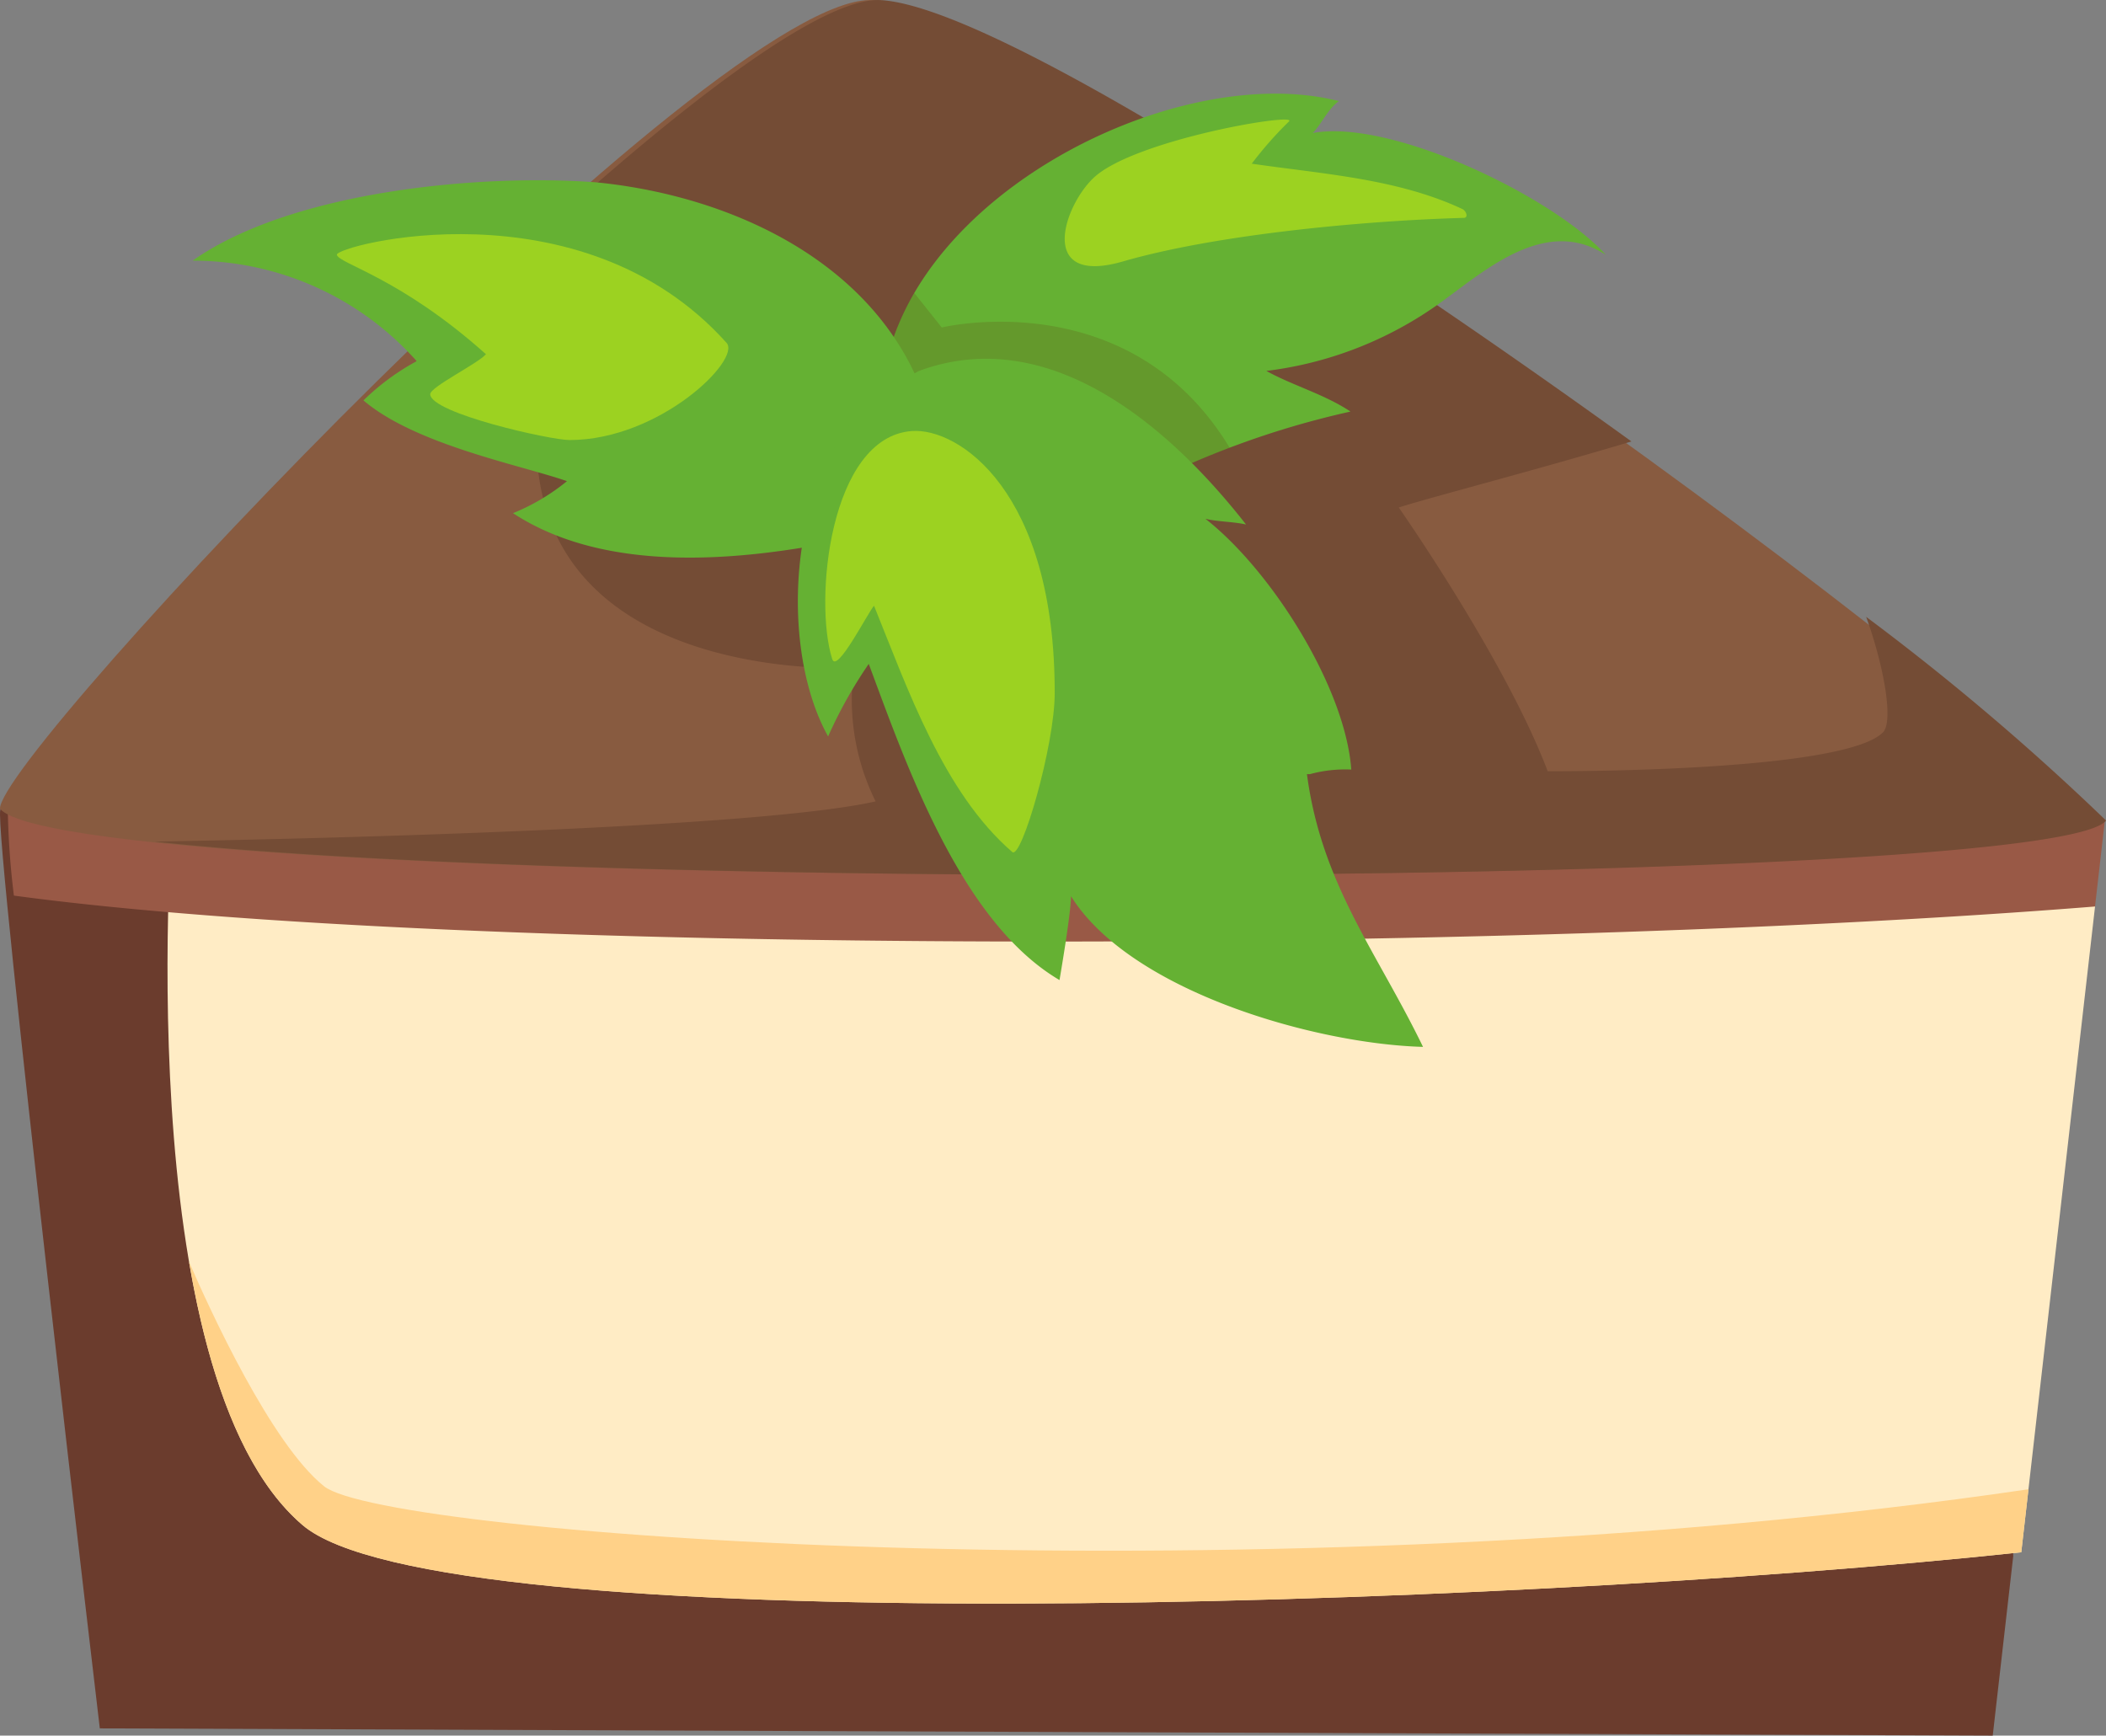 <svg xmlns="http://www.w3.org/2000/svg" width="110" height="90.664" viewBox="0 0 110 90.664">
  <rect x="0" y="0" width="110" height="90.664" fill="#808080" stroke="none"/>
  <g id="Group_3528" data-name="Group 3528" transform="translate(-268.478 -747.566)">
    <g id="Group_3200" data-name="Group 3200" transform="translate(268.478 747.566)">
      <path id="Path_4987" data-name="Path 4987" d="M268.491,800.253c-.31,1.4,5.2,47.974,5.2,47.974l98.871.377,1.071-9.374-1.09-19.364,5.48-19.074S269.889,793.963,268.491,800.253Z" transform="translate(-268.478 -757.941)" fill="#6b3c2d"/>
      <path id="Path_4988" data-name="Path 4988" d="M378.455,800.961c-.431-.027-36.612-2.579-67.83-3.193-17.392,1.172-30.807,2.07-30.807,2.07s-2.475,29.929,6.752,37.805c7.126,6.084,62.031,4.379,89.771,1.422l3.854-33.736S378.452,801.032,378.455,800.961Z" transform="translate(-270.767 -757.978)" fill="#ffecc5"/>
      <path id="Path_4989" data-name="Path 4989" d="M378.008,805.294l.514-4.5s-108.135-6.828-109.534-.538a42.287,42.287,0,0,0,.319,4.469C292.712,807.891,347.23,807.761,378.008,805.294Z" transform="translate(-268.581 -757.941)" fill="#995946"/>
      <path id="Path_4990" data-name="Path 4990" d="M314.091,747.571c-8.109-.491-45.746,39.433-45.613,42.245,3.9,4.5,106.6,4.51,109.6.61C370.051,781.858,323.992,748.171,314.091,747.571Z" transform="translate(-268.478 -747.566)" fill="#885b40"/>
      <path id="Path_4991" data-name="Path 4991" d="M368.061,779.787c.945,2.612,1.437,5.475.877,6.037-2.123,2.123-17.511,2.028-17.511,2.028-2.2-5.811-7.778-13.776-7.778-13.776,1.729-.553,7.226-1.969,12.153-3.45-15.588-11.245-33.467-22.706-39.2-23.054-2.81-.17-9.163,4.512-16.262,10.82a25.03,25.03,0,0,1-.656,6.067,19.4,19.4,0,0,0-.686,2.465c-3.376,16.652,16.2,15.527,16.2,15.527a11.932,11.932,0,0,0,1.125,6.977c-5.9,1.347-27.5,1.925-37.662,2.1,24.62,2.7,99.376,2.216,101.93-1.1A130.583,130.583,0,0,0,368.061,779.787Z" transform="translate(-270.589 -747.566)" fill="#744c35"/>
      <path id="Path_5000" data-name="Path 5000" d="M287.989,842.454c-2.764-2.211-5.978-9.242-7.053-11.723.985,5.776,2.771,11.054,5.928,13.749,7.126,6.084,62.031,4.379,89.771,1.422l.377-3.293C337.345,848.443,291.22,845.039,287.989,842.454Z" transform="translate(-271.061 -764.814)" fill="#ffd188"/>
    </g>
    <g id="Group_3204" data-name="Group 3204" transform="translate(278.54 752.458)">
      <g id="Group_3201" data-name="Group 3201" transform="translate(35.953)">
        <path id="Path_5002" data-name="Path 5002" d="M326.654,771.86c-1.668-11.216,14.4-20.111,23.794-17.734-.606.456-.908,1.212-1.363,1.668,4.092-.758,12.58,3.335,15.309,6.366-3.031-1.97-6.063.606-8.337,2.274a19.616,19.616,0,0,1-9.395,3.788c1.363.759,3.03,1.213,4.394,2.123a45.831,45.831,0,0,0-11.518,4.244C337.565,775.5,326.654,771.86,326.654,771.86Z" transform="translate(-326.533 -753.738)" fill="#65b133"/>
        <path id="Path_5003" data-name="Path 5003" d="M329.706,768.679l-1.431-1.8a11.678,11.678,0,0,0-1.621,7.707s10.911,3.637,12.883,2.728a49.486,49.486,0,0,1,5.21-2.35C339.5,766.288,329.706,768.679,329.706,768.679Z" transform="translate(-326.533 -756.463)" fill="#603813" opacity="0.2" style="mix-blend-mode: multiply;isolation: isolate"/>
        <path id="Path_5004" data-name="Path 5004" d="M359.4,760.116c-3.394-1.588-7.3-1.825-10.988-2.364a19.351,19.351,0,0,1,1.938-2.2c.6-.514-8.079.935-10.2,2.941-1.58,1.492-2.95,5.663,1.534,4.366,4.783-1.385,12.389-2.123,17.807-2.276C359.732,760.581,359.628,760.221,359.4,760.116Z" transform="translate(-329.045 -754.094)" fill="#9cd221"/>
      </g>
      <g id="Group_3202" data-name="Group 3202" transform="translate(0 4.523)">
        <path id="Path_5005" data-name="Path 5005" d="M315.248,778.228c-5.494,1.125-12.492,1.792-17.342-1.391a10.935,10.935,0,0,0,2.819-1.672c-2.421-.843-7.915-1.9-10.63-4.218a12.489,12.489,0,0,1,2.78-2.051,15.658,15.658,0,0,0-11.7-5.25c5.153-3.636,15-4.546,21.068-4.091,7.73.758,16.066,4.85,17.733,13.338C320.125,774.1,315.248,778.228,315.248,778.228Z" transform="translate(-281.173 -759.446)" fill="#65b133"/>
        <path id="Path_5006" data-name="Path 5006" d="M311.032,768.678c-7.612-8.5-20.473-5.076-20.355-4.6s3.3,1.18,7.787,5.192c-.445.509-2.926,1.714-2.911,2.095.041.992,6.27,2.389,7.277,2.389C307.549,773.749,311.811,769.547,311.032,768.678Z" transform="translate(-283.144 -760.182)" fill="#9cd221"/>
      </g>
      <g id="Group_3203" data-name="Group 3203" transform="translate(31.612 13.858)">
        <path id="Path_5007" data-name="Path 5007" d="M326.579,772.3c-5.911,2.88-6.823,13.49-3.942,18.642a23.791,23.791,0,0,1,2.122-3.789c1.971,5.3,4.81,13.484,9.964,16.516,0,0,.6-3.472.6-4.381,3.114,4.98,12.78,7.72,18.387,7.871-2.424-5-5.3-8.489-6.063-14.246h.154a7,7,0,0,1,2.161-.24c-.3-4.245-4.132-10.371-7.618-13.1.606.153,1.515.153,2.123.3-3.79-4.851-10.133-10.607-17.105-8.015Z" transform="translate(-321.057 -771.223)" fill="#65b133"/>
        <path id="Path_5008" data-name="Path 5008" d="M334.846,789.691c.021-10.594-5.031-13.9-7.467-13.718-4.292.323-5.123,8.884-4.153,11.915.247.769,1.841-2.4,2.183-2.789,1.75,4.324,3.629,9.767,7.222,12.866C333.108,798.377,334.84,792.419,334.846,789.691Z" transform="translate(-321.431 -772.207)" fill="#9cd221"/>
      </g>
    </g>
  </g>
</svg>

